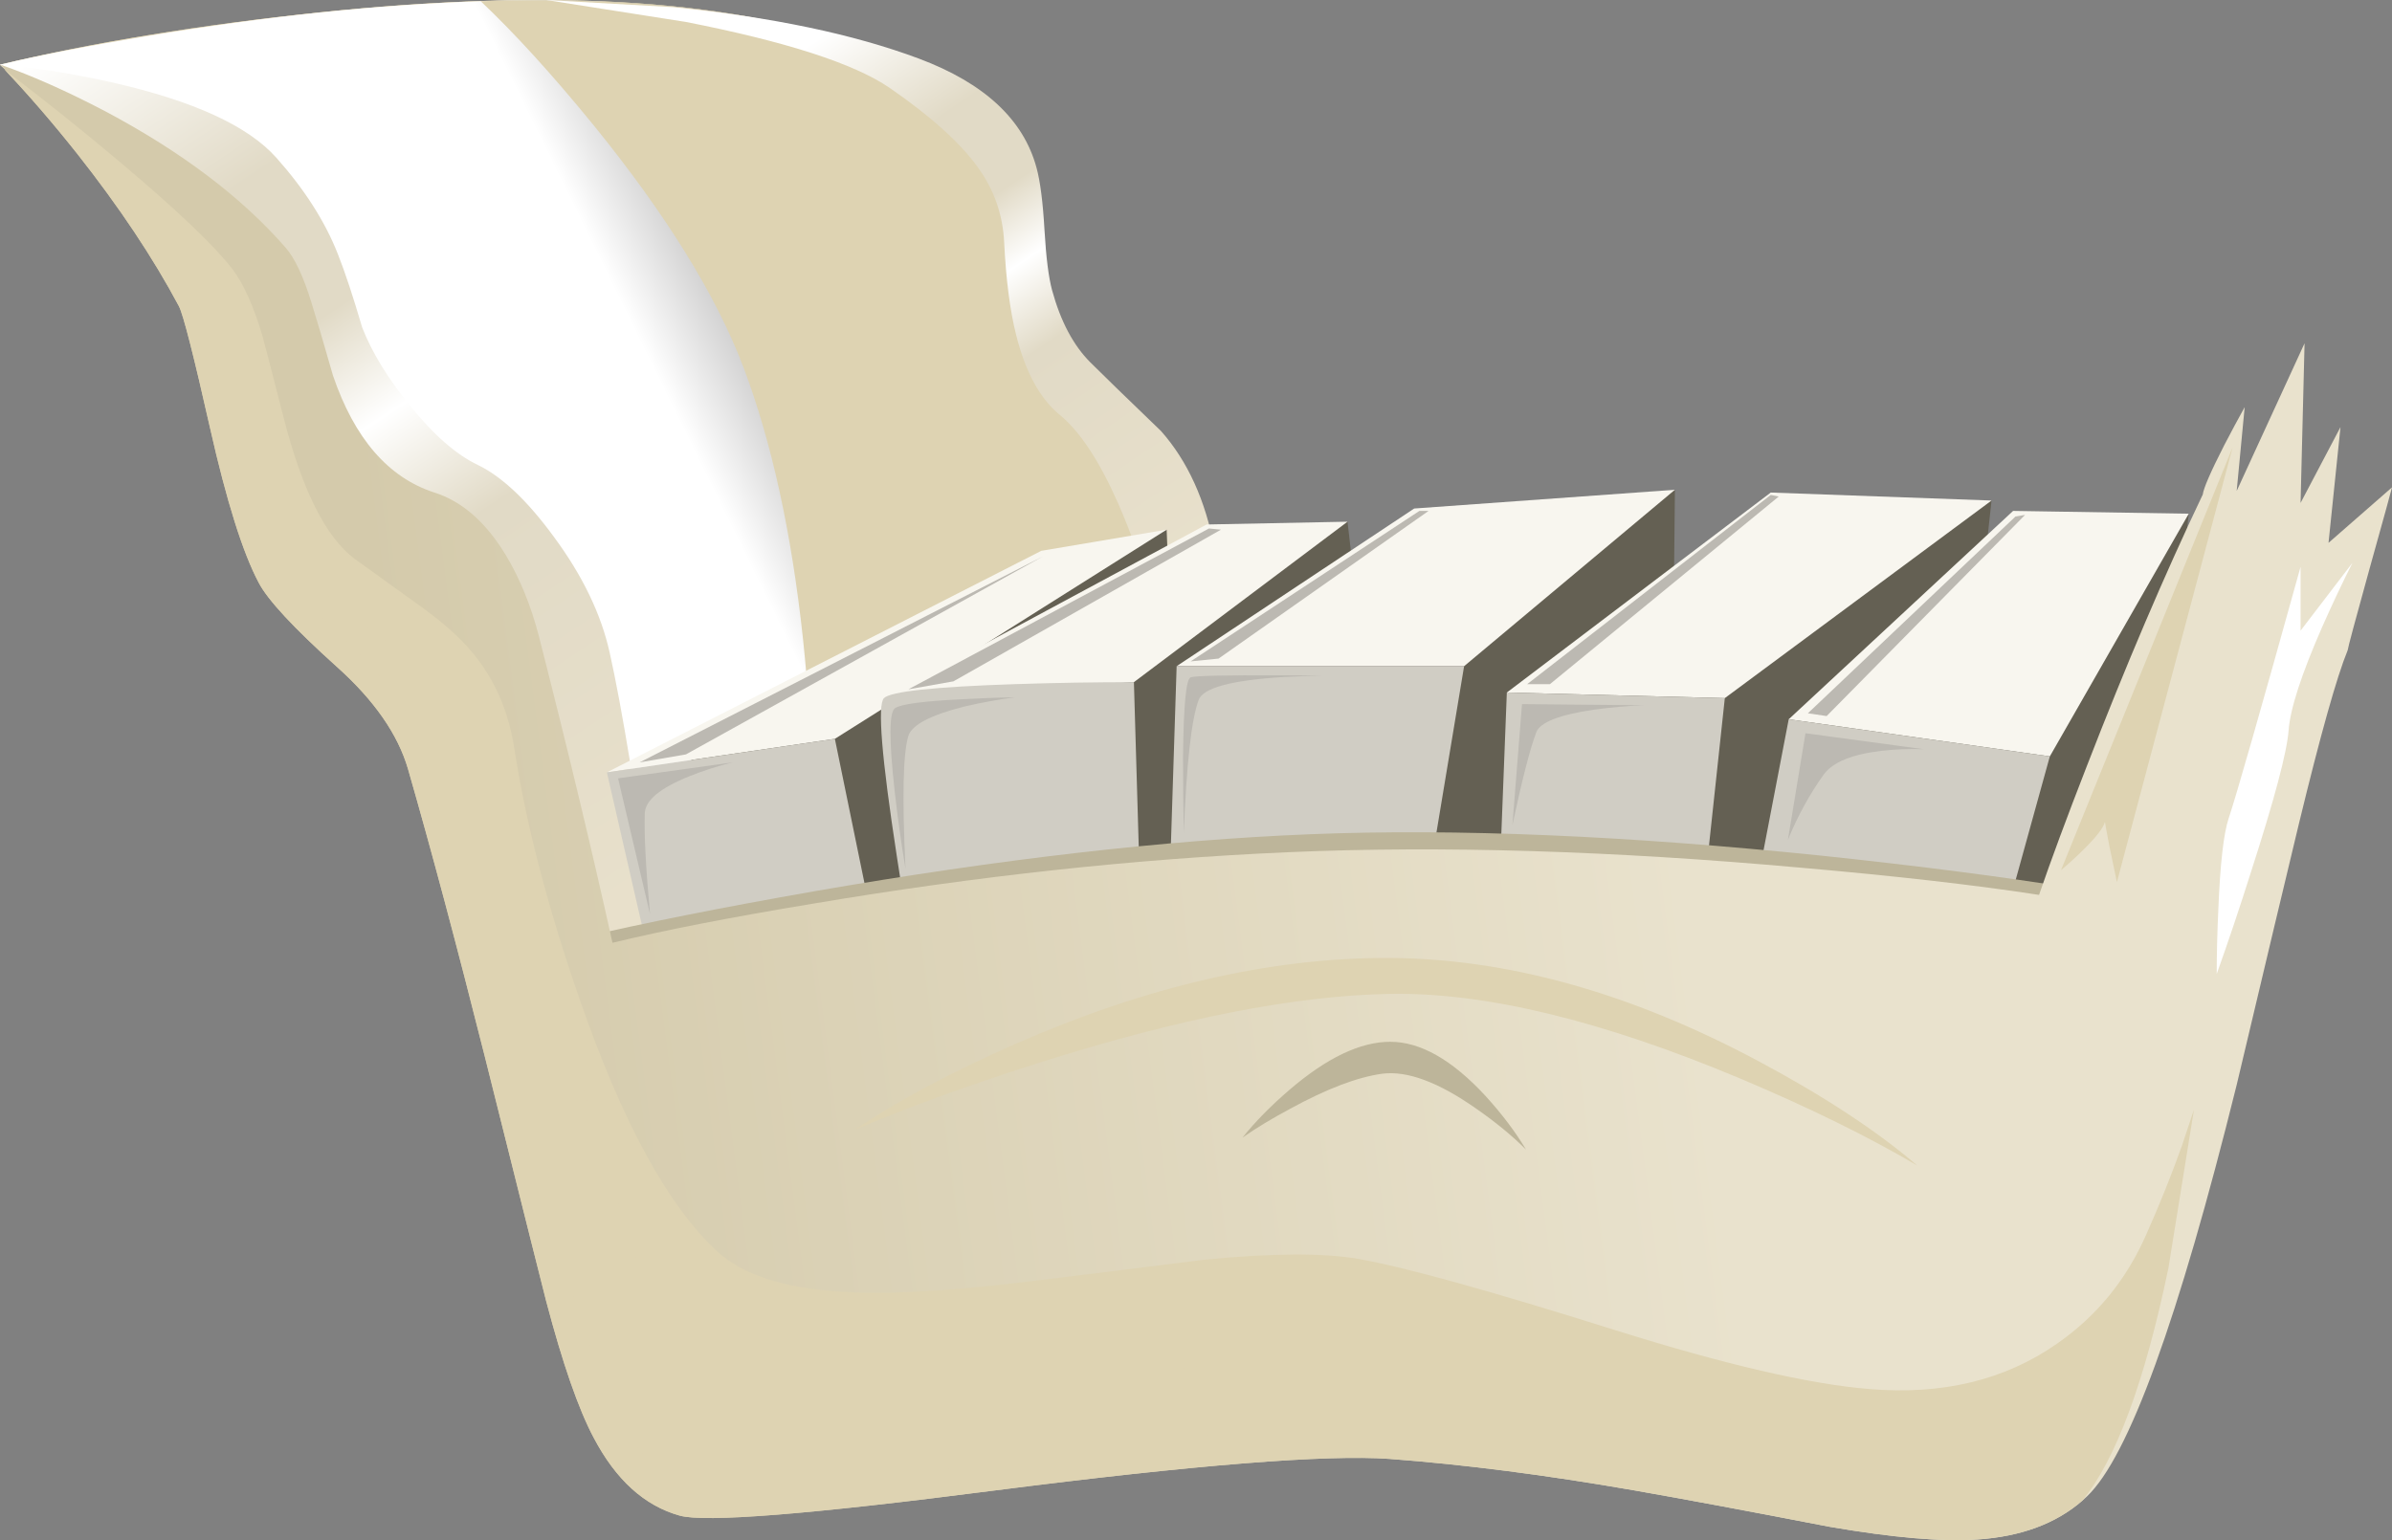 <?xml version="1.0" encoding="iso-8859-1"?>
<!-- Generator: Adobe Illustrator 15.1.0, SVG Export Plug-In . SVG Version: 6.00 Build 0)  -->
<!DOCTYPE svg PUBLIC "-//W3C//DTD SVG 1.1//EN" "http://www.w3.org/Graphics/SVG/1.1/DTD/svg11.dtd">
<svg version="1.1" id="buildings" xmlns="http://www.w3.org/2000/svg" xmlns:xlink="http://www.w3.org/1999/xlink" x="0px" y="0px"
	 width="299.55px" height="192.95px" viewBox="0 0 299.55 192.95" style="enable-background:new 0 0 299.55 192.95;"
	 xml:space="preserve">
<rect x="0" y="0" width="299.55" height="192.95" fill="#808080" stroke="none"/>
<symbol  id="FlashAICB_x2F_buildings_x2F__x3C_Path_x3E_" viewBox="-0.015 -37.251 24.468 37.336">
	<g id="Layer_1_22_">
		<path style="fill-rule:evenodd;clip-rule:evenodd;fill:#FFFFFF;" d="M11.75-8.95c5.933-7.3,9.883-13.917,11.85-19.85
			c0.933-2.833,1.1-5,0.5-6.5c-0.533-1.333-1.567-1.983-3.1-1.95c-1.5,0.033-3.117,0.667-4.85,1.9c-1.833,1.3-3.35,2.983-4.55,5.05
			c-3.267,5.533-6.1,11.216-8.5,17.05C0.1-5.95-0.733-1.633,0.6-0.3C2.1,1.2,5.817-1.683,11.75-8.95z"/>
	</g>
</symbol>
<symbol  id="FlashAICB_x2F_buildings_x2F__x3C_Path_x3E__x5F_1" viewBox="0 -54.5 21.5 54.5">
	<g id="Layer_1_21_">
		<path style="fill-rule:evenodd;clip-rule:evenodd;fill:#DED3B2;" d="M0-53L21.5,0L7-54.5c-0.333,1.567-0.65,3.083-0.95,4.55
			c-0.274,1.419-0.458,2.419-0.55,3c-0.171-0.705-1.021-1.821-2.55-3.35C1.983-51.267,1-52.167,0-53z"/>
	</g>
</symbol>
<symbol  id="FlashAICB_x2F_buildings_x2F__x3C_Path_x3E__x5F_10" viewBox="0 -13.35 17 13.35">
	<g id="Layer_1_12_">
		<path style="fill-rule:evenodd;clip-rule:evenodd;fill:#BCB9B2;" d="M0-13.35L2.2,0L17-2c-1.633,0.067-3.383,0-5.25-0.2
			C8.05-2.633,5.633-3.617,4.5-5.15C2.733-7.617,1.233-10.35,0-13.35z"/>
	</g>
</symbol>
<symbol  id="FlashAICB_x2F_buildings_x2F__x3C_Path_x3E__x5F_11" viewBox="0 -15.15 16.5 15.15">
	<g id="Layer_1_11_">
		<path style="fill-rule:evenodd;clip-rule:evenodd;fill:#BCB9B2;" d="M0-15.15L1.2,0l15.3-0.15c-2.033-0.067-4.133-0.25-6.3-0.55
			C5.9-1.333,3.5-2.267,3-3.5C2.233-5.5,1.233-9.383,0-15.15z"/>
	</g>
</symbol>
<symbol  id="FlashAICB_x2F_buildings_x2F__x3C_Path_x3E__x5F_12" viewBox="0 -19.75 17.475 19.757">
	<g id="Layer_1_10_">
		<path style="fill-rule:evenodd;clip-rule:evenodd;fill:#BCB9B2;" d="M17.475-0.05C15.892-0.069,14.3-0.119,12.7-0.2
			C6.067-0.6,2.483-1.567,1.95-3.1c-0.9-2.433-1.517-7.983-1.85-16.65C0.033-16.583,0-13.4,0-10.2c0.067,6.434,0.383,9.75,0.95,9.95
			C1.483-0.05,5.233,0.033,12.2,0C13.968,0,15.727-0.017,17.475-0.05z"/>
	</g>
</symbol>
<symbol  id="FlashAICB_x2F_buildings_x2F__x3C_Path_x3E__x5F_13" viewBox="0.012 -21.5 15.588 21.5">
	<g id="Layer_1_9_">
		<path style="fill-rule:evenodd;clip-rule:evenodd;fill:#BCB9B2;" d="M1.9-21.5c-0.533,3.167-0.983,6.383-1.35,9.65
			C-0.183-5.317-0.167-1.817,0.6-1.35c0.767,0.5,3.5,0.867,8.2,1.1c2.333,0.133,4.6,0.217,6.8,0.25
			c-2.067-0.267-4.167-0.65-6.3-1.15c-4.267-1.067-6.617-2.3-7.05-3.7C1.583-7.05,1.467-12.6,1.9-21.5z"/>
	</g>
</symbol>
<symbol  id="FlashAICB_x2F_buildings_x2F__x3C_Path_x3E__x5F_14" viewBox="0 -19 14.35 19">
	<g id="Layer_1_8_">
		<path style="fill-rule:evenodd;clip-rule:evenodd;fill:#BCB9B2;" d="M4-19L0-2l14.35,2c-1.8-0.433-3.617-1.017-5.45-1.75
			c-3.633-1.467-5.483-3-5.55-4.6C3.25-8.917,3.467-13.133,4-19z"/>
	</g>
</symbol>
<symbol  id="FlashAICB_x2F_buildings_x2F__x3C_Path_x3E__x5F_15" viewBox="0 -13.5 35.5 13.5">
	<g id="Layer_1_7_">
		<path style="fill-rule:evenodd;clip-rule:evenodd;fill:#BDB59A;" d="M0-12c1.6,2,3.567,4,5.9,6c4.667,4,8.867,6,12.6,6
			c3.767,0,7.733-2.25,11.9-6.75c2.067-2.267,3.767-4.517,5.1-6.75c-1.733,1.733-3.8,3.433-6.2,5.1C24.567-5.067,20.633-3.6,17.5-4
			c-3.133-0.433-6.983-1.9-11.55-4.4C3.65-9.633,1.667-10.833,0-12z"/>
	</g>
</symbol>
<symbol  id="FlashAICB_x2F_buildings_x2F__x3C_Path_x3E__x5F_16" viewBox="0 -26 133 26">
	<g id="Layer_1_6_">
		<path style="fill-rule:evenodd;clip-rule:evenodd;fill:#DED3B2;" d="M110.7-15.05C93.433-7.817,78.867-4.3,67-4.5
			s-26.6-3.1-44.2-8.7C14.033-16,6.433-18.767,0-21.5c5.233,3.567,11.933,7.15,20.1,10.75C36.433-3.583,51.9,0,66.5,0
			c15,0,30.583-4.333,46.75-13c8.1-4.333,14.683-8.667,19.75-13C126.767-22.333,119.333-18.683,110.7-15.05z"/>
	</g>
</symbol>
<symbol  id="FlashAICB_x2F_buildings_x2F__x3C_Path_x3E__x5F_18" viewBox="0 -19.95 187.25 19.997">
	<g id="Layer_1_5_">
		<path style="fill-rule:evenodd;clip-rule:evenodd;fill:#BDB59A;" d="M187.25-6.95l-3-12.25l-33.75,4L0-19.95l0.25,6.75
			C8.217-11.333,18-9.383,29.6-7.35C52.8-3.317,73.517-0.933,91.75-0.2c18.233,0.733,39.617-0.167,64.15-2.7
			C168.167-4.2,178.617-5.55,187.25-6.95z"/>
	</g>
</symbol>
<symbol  id="FlashAICB_x2F_buildings_x2F__x3C_Path_x3E__x5F_2" viewBox="0 -51.5 17 51.5">
	<g id="Layer_1_20_">
		<path style="fill-rule:evenodd;clip-rule:evenodd;fill:#FFFFFF;" d="M10.5-0.5v-8L17,0c-1.233-2.433-2.5-5.117-3.8-8.05
			C10.6-13.983,9.2-18.3,9-21s-1.767-8.6-4.7-17.7C2.867-43.233,1.433-47.5,0-51.5c0,2.5,0.067,5.183,0.2,8.05
			C0.433-37.683,0.867-33.867,1.5-32C2.5-29,5.5-18.5,10.5-0.5z"/>
	</g>
</symbol>
<symbol  id="FlashAICB_x2F_buildings_x2F__x3C_Path_x3E__x5F_3" viewBox="0 -150.505 237.65 150.505">
	<g id="Layer_1_19_">
		<path style="fill-rule:evenodd;clip-rule:evenodd;fill:#DED3B2;" d="M237.65-130.65c-1-2.934-2.483-5.967-4.45-9.1
			c-3.934-6.2-8.333-9.717-13.2-10.55c-4.333-0.733-15.667,0.5-34,3.7c-21.167,3.7-34.167,5.684-39,5.95c-8,0.433-16.6,0.2-25.8-0.7
			c-4-0.4-11.517-1.383-22.55-2.95c-15.333-2.2-23.383-3.333-24.15-3.4c-9.767-0.733-16.5,0.4-20.2,3.4c-3.7,3-8.133,14.2-13.3,33.6
			c-2.233,8.434-5.567,22.784-10,43.05c-1.833,8.267-5.367,15.5-10.6,21.7c-1.7,2-3.867,4.217-6.5,6.65
			c-3.167,2.966-5.033,4.733-5.6,5.3c-2.633,2.767-4.8,9.267-6.5,19.5C0.933-9.4,0.333-4.567,0,0c0.933-3.667,2.033-7.683,3.3-12.05
			c2.467-8.7,4.467-14.784,6-18.25c1.2-2.7,4.767-6.167,10.7-10.4c6.067-4.3,9.95-8.167,11.65-11.6C33.283-55.533,37.3-68.1,43.7-90
			c6.367-21.8,10.466-34.467,12.3-38c2.467-4.8,5.883-7.783,10.25-8.95c3.167-0.833,9.517-1.066,19.05-0.7
			c5.067,0.2,15.667,1.633,31.8,4.3c14.5,2.4,24.017,3.417,28.55,3.05c4.733-0.367,14.617-2.233,29.65-5.6
			c17.733-3.967,28.85-6.333,33.35-7.1c7.367-1.267,14.4,0.417,21.1,5.05C233.117-135.65,235.75-133.217,237.65-130.65z"/>
	</g>
</symbol>
<symbol  id="FlashAICB_x2F_buildings_x2F__x3C_Path_x3E__x5F_32" viewBox="0 -104.45 88.326 104.463">
	<g id="Layer_1_4_">
		<path style="fill-rule:evenodd;clip-rule:evenodd;fill:#DED3B2;" d="M87.3-92c-0.667-4.8-1.466-8.95-2.4-12.45l-43.5,7.5
			c0,4.733-0.35,10.417-1.05,17.05c-1.434,13.267-3.917,24.583-7.45,33.95c-3.433,9.034-9.683,19.133-18.75,30.3
			C8.983-9.317,4.267-4.133,0-0.1c20.367,0.633,36.583-1.4,48.65-6.1c4.267-1.667,7.434-3.233,9.5-4.7
			c3.133-2.167,6.05-5.35,8.75-9.55c0.8-1.267,1.333-3.267,1.6-6c0.133-1.6,0.35-4.25,0.65-7.95
			c0.967-7.267,4.217-13.017,9.75-17.25c2.9-2.233,5.3-5.117,7.2-8.65c0.433-2.934,0.867-5.483,1.3-7.65
			C88.667-74.417,88.633-82.433,87.3-92z"/>
	</g>
</symbol>
<symbol  id="FlashAICB_x2F_buildings_x2F__x3C_Path_x3E__x5F_33" viewBox="0 -175.958 227.518 175.971">
	<g id="Layer_1_3_">
		
			<linearGradient id="SVGID_1_" gradientUnits="userSpaceOnUse" x1="11593.21" y1="-18776.549" x2="11641.376" y2="-18776.549" gradientTransform="matrix(-0.897 -0.441 0.441 -0.897 18832.301 -11811.162)">
			<stop  offset="0" style="stop-color:#373535"/>
			<stop  offset="1" style="stop-color:#FFFFFF"/>
		</linearGradient>
		<path style="fill-rule:evenodd;clip-rule:evenodd;fill:url(#SVGID_1_);" d="M222.4-135.4c1.934-4.733,3.367-10.2,4.3-16.4
			c1-6.633,1.083-12.117,0.25-16.45c-0.967-5.033-3.083-7.6-6.35-7.7c-5.833-0.2-28,3.317-66.5,10.55l-56,10.95l-24.5,21
			c-0.5,6.6-1.583,13.9-3.25,21.9c-3.367,16-8.017,27.533-13.95,34.6c-6.367,7.6-12.267,16.767-17.7,27.5
			c-2.934,5.8-4.6,9.083-5,9.85c-1.633,2.867-3.167,4.85-4.6,5.95C24.767-30.317,15.067-21.783,0-8.05
			c4.867,1.167,11.033,2.367,18.5,3.6C33.4-1.983,47.3-0.533,60.2-0.1c20.367,0.633,36.583-1.4,48.65-6.1
			c4.267-1.667,7.433-3.233,9.5-4.7c3.133-2.167,6.05-5.35,8.75-9.55c0.8-1.267,1.333-3.267,1.6-6c0.133-1.6,0.35-4.25,0.65-7.95
			c0.967-7.267,4.217-13.017,9.75-17.25c2.9-2.233,5.3-5.117,7.2-8.65c3.867-7.233,5.534-17.833,5-31.8
			c0-0.066-0.283-4.983-0.85-14.75c-0.3-4.867-0.25-8.15,0.15-9.85c1.667-7.133,12.267-11.15,31.8-12.05
			c10.067-0.5,21.5-0.267,34.3,0.7C218.5-128.017,220.4-130.467,222.4-135.4z"/>
	</g>
</symbol>
<symbol  id="FlashAICB_x2F_buildings_x2F__x3C_Path_x3E__x5F_34" viewBox="0 -175.958 227.518 176.003">
	<g id="Layer_1_2_">
		
			<linearGradient id="SVGID_2_" gradientUnits="userSpaceOnUse" x1="-2229.175" y1="-12934.04" x2="-2099.958" y2="-12934.04" gradientTransform="matrix(0.33 -0.944 0.944 0.33 13029.618 2169.137)">
			<stop  offset="0" style="stop-color:#DED3B2"/>
			<stop  offset="1" style="stop-color:#676356"/>
		</linearGradient>
		<path style="fill-rule:evenodd;clip-rule:evenodd;fill:url(#SVGID_2_);" d="M222.4-135.4c1.934-4.733,3.367-10.2,4.3-16.4
			c1-6.633,1.083-12.117,0.25-16.45c-0.967-5.033-3.083-7.6-6.35-7.7c-5.833-0.2-28,3.317-66.5,10.55l-56,10.95l-24.5,21
			c-0.5,6.6-1.583,13.9-3.25,21.9c-3.367,16-8.017,27.533-13.95,34.6c-6.367,7.6-12.267,16.767-17.7,27.5
			c-2.934,5.8-4.6,9.083-5,9.85c-1.633,2.867-3.167,4.85-4.6,5.95C24.767-30.317,15.067-21.783,0-8.05
			c11.767,2.8,25.117,4.983,40.05,6.55c29.9,3.1,52.833,1.533,68.8-4.7c4.267-1.667,7.433-3.233,9.5-4.7
			c3.133-2.167,6.05-5.35,8.75-9.55c0.8-1.267,1.333-3.267,1.6-6c0.133-1.6,0.35-4.25,0.65-7.95
			c0.967-7.267,4.217-13.017,9.75-17.25c8.133-6.2,12.25-17.684,12.35-34.45c0-3.733-0.284-9.85-0.85-18.35
			c-0.434-6.333-0.434-10.417,0-12.25c1.667-7.133,12.267-11.15,31.8-12.05c10.067-0.5,21.5-0.267,34.3,0.7
			C218.5-128.017,220.4-130.467,222.4-135.4z"/>
	</g>
</symbol>
<symbol  id="FlashAICB_x2F_buildings_x2F__x3C_Path_x3E__x5F_4" viewBox="0 -184.181 274.15 184.181">
	<g id="Layer_1_18_">
		<path style="fill-rule:evenodd;clip-rule:evenodd;fill:#DED3B2;" d="M201.6-157.85c13.8-4.333,24.433-6.8,31.9-7.4
			c9.133-0.767,16.95,1.117,23.45,5.65c4.966,3.434,8.7,7.983,11.2,13.65c1.667,3.733,3.167,7.467,4.5,11.2l1.5,4.5l-3.2-19.85
			c-2.967-14.267-6.567-23.983-10.8-29.15c-3.3-2.867-7.683-4.483-13.15-4.85c-4.4-0.3-10.567,0.233-18.5,1.6
			c-10.167,1.967-18.3,3.483-24.4,4.55c-11.1,1.934-21.333,3.25-30.7,3.95c-7.9,0.567-24.367-0.75-49.4-3.95
			c-23.2-3-36.367-4.05-39.5-3.15c-4.4,1.233-7.983,4.483-10.75,9.75c-1.9,3.567-3.883,9.267-5.95,17.1
			c-0.066,0.2-2.633,10.433-7.7,30.7c-3.467,13.767-6.667,25.75-9.6,35.95c-1.267,4.367-4.25,8.65-8.95,12.85
			c-5.367,4.833-8.617,8.333-9.75,10.5c-2,3.767-4.033,10.233-6.1,19.4c-2.067,9.167-3.367,14.25-3.9,15.25
			c-3.233,6.067-7.466,12.417-12.7,19.05C6.033-6.683,3-3.167,0,0c5.2-3.967,10.067-7.867,14.6-11.7c7-5.9,11.633-10.316,13.9-13.25
			c1.367-1.8,2.6-4.517,3.7-8.15c0.167-0.533,1.066-4,2.7-10.4c2.333-9.133,5.3-15.05,8.9-17.75c0.4-0.3,2.717-1.967,6.95-5
			c2.567-1.8,4.55-3.383,5.95-4.75c3.867-3.7,6.233-8.35,7.1-13.95c1.467-9.5,4.2-20,8.2-31.5c5.3-15.3,11.017-25.8,17.15-31.5
			c3.2-2.966,8.383-4.667,15.55-5.1c5.367-0.367,12.733,0,22.1,1.1c5.267,0.633,13.067,1.6,23.4,2.9
			c8.5,0.833,14.933,0.867,19.3,0.1C175.233-149.95,185.933-152.917,201.6-157.85z"/>
	</g>
</symbol>
<symbol  id="FlashAICB_x2F_buildings_x2F__x3C_Path_x3E__x5F_5" viewBox="0 -25.2 27.2 25.2">
	<g id="Layer_1_17_">
		<polygon style="fill-rule:evenodd;clip-rule:evenodd;fill:#BCB9B2;" points="26,-0.2 27.2,0 2.35,-25.2 0,-24.85 		"/>
	</g>
</symbol>
<symbol  id="FlashAICB_x2F_buildings_x2F__x3C_Path_x3E__x5F_6" viewBox="0 -23.7 31.5 23.7">
	<g id="Layer_1_16_">
		<polygon style="fill-rule:evenodd;clip-rule:evenodd;fill:#BCB9B2;" points="30.5,0 31.5,-0.2 2.85,-23.7 0,-23.7 		"/>
	</g>
</symbol>
<symbol  id="FlashAICB_x2F_buildings_x2F__x3C_Path_x3E__x5F_7" viewBox="0 -18.85 29.8 18.85">
	<g id="Layer_1_15_">
		<polygon style="fill-rule:evenodd;clip-rule:evenodd;fill:#BCB9B2;" points="28.65,0 29.8,0 3.5,-18.5 0,-18.85 		"/>
	</g>
</symbol>
<symbol  id="FlashAICB_x2F_buildings_x2F__x3C_Path_x3E__x5F_8" viewBox="0 -20.15 39.15 20.15">
	<g id="Layer_1_14_">
		<polygon style="fill-rule:evenodd;clip-rule:evenodd;fill:#BCB9B2;" points="37.65,0 39.15,-0.15 5.65,-19.15 0,-20.15 		"/>
	</g>
</symbol>
<symbol  id="FlashAICB_x2F_buildings_x2F__x3C_Path_x3E__x5F_9" viewBox="0 -25.8 50.5 25.8">
	<g id="Layer_1_13_">
		<polygon style="fill-rule:evenodd;clip-rule:evenodd;fill:#BCB9B2;" points="5.8,-24.8 0,-25.8 50.5,0 		"/>
	</g>
</symbol>
<g>
	<path style="fill-rule:evenodd;clip-rule:evenodd;fill:#DED3B2;" d="M222.4,135.45c1.933,4.733,3.366,10.2,4.3,16.399
		c1,6.634,1.083,12.117,0.25,16.45c-0.967,5.033-3.084,7.601-6.351,7.7c-5.833,0.2-28-3.316-66.5-10.55l-56-10.95l-24.5-21
		c-0.5-6.6-1.583-13.9-3.25-21.9c-3.367-16-8.017-27.533-13.95-34.6c-6.367-7.6-12.267-16.767-17.7-27.5
		c-2.934-5.8-4.6-9.083-5-9.85c-1.633-2.867-3.167-4.85-4.6-5.95C24.767,30.367,15.067,21.833,0,8.1
		c11.767-2.8,25.117-4.983,40.05-6.55c29.9-3.1,52.833-1.533,68.8,4.7c4.267,1.667,7.433,3.233,9.5,4.7
		c3.133,2.167,6.05,5.35,8.75,9.55c0.8,1.267,1.333,3.267,1.6,6c0.133,1.6,0.35,4.25,0.65,7.95c0.967,7.267,4.217,13.017,9.75,17.25
		c8.133,6.2,12.25,17.683,12.35,34.45c0,3.733-0.283,9.85-0.851,18.35c-0.433,6.333-0.433,10.417,0,12.25
		c1.667,7.134,12.267,11.15,31.801,12.05c10.066,0.5,21.5,0.267,34.3-0.7C218.5,128.066,220.4,130.517,222.4,135.45z"/>
	
		<use xlink:href="#FlashAICB_x2F_buildings_x2F__x3C_Path_x3E__x5F_34"  width="227.518" height="176.003" y="-175.958" transform="matrix(1 0 0 -1 0 0.05)" style="overflow:visible;enable-background:new    ;"/>
	
		<use xlink:href="#FlashAICB_x2F_buildings_x2F__x3C_Path_x3E__x5F_33"  width="227.518" height="175.971" y="-175.958" transform="matrix(1 0 0 -1 0 0.05)" style="overflow:visible;opacity:0.25;enable-background:new    ;"/>
	
		<use xlink:href="#FlashAICB_x2F_buildings_x2F__x3C_Path_x3E__x5F_32"  width="88.326" height="104.463" y="-104.45" transform="matrix(1 0 0 -1 60.2 0.05)" style="overflow:visible;opacity:0.5;enable-background:new    ;"/>
	
		<linearGradient id="SVGID_3_" gradientUnits="userSpaceOnUse" x1="61.428" y1="-76.644" x2="145.328" y2="-76.644" gradientTransform="matrix(0.56 0.828 -0.828 0.56 -1.109242e-004 -4.172325e-005)">
		<stop  offset="0" style="stop-color:#FFFFFF"/>
		<stop  offset="0.2" style="stop-color:#E1DAC6"/>
		<stop  offset="0.341" style="stop-color:#E1DAC6"/>
		<stop  offset="0.447" style="stop-color:#FFFFFF"/>
		<stop  offset="0.569" style="stop-color:#E1DAC6"/>
		<stop  offset="1" style="stop-color:#E9E1CC"/>
	</linearGradient>
	<path style="fill-rule:evenodd;clip-rule:evenodd;fill:url(#SVGID_3_);" d="M129.8,21c0.467,1.7,0.8,4.3,1,7.8
		c0.2,3.434,0.517,5.95,0.95,7.55c1.067,3.9,2.667,6.917,4.8,9.05c1.4,1.4,4.35,4.267,8.85,8.6c3.333,3.767,5.567,8.683,6.7,14.75
		c0.534,3.033,0.75,5.683,0.65,7.95c-1.333,0.333-2.7,0.466-4.1,0.4c-2.833-0.1-4.467-1.133-4.9-3.1c-0.7-3.233-1.95-6.9-3.75-11
		c-2.333-5.267-4.75-8.933-7.25-11c-2.5-2.033-4.333-5.383-5.5-10.05c-0.767-3.034-1.267-6.9-1.5-11.6
		c-0.167-3.467-1.267-6.6-3.3-9.4c-2.2-3.067-5.883-6.383-11.05-9.95c-4.433-3.033-12.933-5.783-25.5-8.25L68.4,0l15.95,0.9
		c12.3,1.233,22.55,3.383,30.75,6.45C123.267,10.417,128.167,14.967,129.8,21z"/>
	
		<linearGradient id="SVGID_4_" gradientUnits="userSpaceOnUse" x1="8.345" y1="-6.824" x2="146.327" y2="-6.824" gradientTransform="matrix(0.553 0.833 -0.833 0.553 3.576279e-004 -8.052588e-005)">
		<stop  offset="0" style="stop-color:#FFFFFF"/>
		<stop  offset="0.2" style="stop-color:#E1DAC6"/>
		<stop  offset="0.341" style="stop-color:#E1DAC6"/>
		<stop  offset="0.447" style="stop-color:#FFFFFF"/>
		<stop  offset="0.569" style="stop-color:#E1DAC6"/>
		<stop  offset="1" style="stop-color:#E9E1CC"/>
	</linearGradient>
	<path style="fill-rule:evenodd;clip-rule:evenodd;fill:url(#SVGID_4_);" d="M45.35,41c1.2,3.1,3.183,6.35,5.95,9.75
		c2.967,3.7,5.817,6.2,8.55,7.5c3.033,1.467,6.217,4.483,9.55,9.05c3.567,4.833,5.883,9.65,6.95,14.45c1.5,6.667,3.5,18.833,6,36.5
		l-6.5,7c0.1-3.533-0.3-7.483-1.2-11.85c-1.8-8.801-5.217-15.367-10.25-19.7c-11.5-9.967-17.633-15.3-18.4-16
		c-6.333-5.733-9.717-9.467-10.15-11.2c-1.233-7.533-2.467-14.483-3.7-20.85c-2.367-12.4-4.467-19.783-6.3-22.15
		c-1.867-2.4-6.733-5.683-14.6-9.85c-3.9-2.1-7.633-3.95-11.2-5.55c4.333,0.367,9.034,1.117,14.1,2.25
		c10.1,2.3,16.917,5.433,20.45,9.4s6.1,7.983,7.7,12.05C43.2,34.067,44.217,37.133,45.35,41z"/>
	<polygon style="fill-rule:evenodd;clip-rule:evenodd;fill:#646053;" points="271.35,89.5 246.1,126.5 81.85,128.75 86.85,93.25 
		146.1,66.35 146.35,72.75 168.75,65.35 169.85,75 209.75,61.35 209.6,76 249.4,62.7 247.85,77 274.1,64.35 	"/>
	<polygon style="fill-rule:evenodd;clip-rule:evenodd;fill:#F8F6EF;" points="146.1,66.35 104.55,92.55 76,96.75 130.4,69 	"/>
	<polygon style="fill-rule:evenodd;clip-rule:evenodd;fill:#F8F6EF;" points="256.7,94.75 224,90.1 252.1,64 274.1,64.35 	"/>
	<polygon style="fill-rule:evenodd;clip-rule:evenodd;fill:#F8F6EF;" points="142,85.45 110.7,87.45 151.1,65.7 168.75,65.35 	"/>
	<polygon style="fill-rule:evenodd;clip-rule:evenodd;fill:#F8F6EF;" points="183.35,83.45 147.35,83.45 177.1,63.7 209.75,61.35 	
		"/>
	<polygon style="fill-rule:evenodd;clip-rule:evenodd;fill:#F8F6EF;" points="188.7,86.75 221.75,61.7 249.4,62.7 216,87.45 	"/>
	<polygon style="fill-rule:evenodd;clip-rule:evenodd;fill:#D0CDC4;" points="86.7,143.45 76,96.75 104.55,92.55 113.35,135.45 	"/>
	<path style="fill-rule:evenodd;clip-rule:evenodd;fill:#D0CDC4;" d="M142,85.45l1.35,46l-28-6c-1.1-6-2.117-12.084-3.05-18.25
		c-1.9-12.333-2.433-18.917-1.6-19.75c0.833-0.833,6.3-1.417,16.4-1.75C132.167,85.533,137.133,85.45,142,85.45z"/>
	<polygon style="fill-rule:evenodd;clip-rule:evenodd;fill:#D0CDC4;" points="176.7,123.45 146,125.45 147.35,83.45 183.35,83.45 	
		"/>
	<polygon style="fill-rule:evenodd;clip-rule:evenodd;fill:#D0CDC4;" points="216,87.45 211.35,130.75 187.35,121.45 188.7,86.75 	
		"/>
	<polygon style="fill-rule:evenodd;clip-rule:evenodd;fill:#D0CDC4;" points="216.7,128.1 224,90.1 256.7,94.75 246,133.45 	"/>
	
		<use xlink:href="#FlashAICB_x2F_buildings_x2F__x3C_Path_x3E__x5F_18"  width="187.25" height="19.997" y="-19.95" transform="matrix(1 0 0 -1 72.35 104.3)" style="overflow:visible;enable-background:new    ;"/>
	
		<linearGradient id="SVGID_5_" gradientUnits="userSpaceOnUse" x1="-195.335" y1="-115.606" x2="-36.036" y2="-115.606" gradientTransform="matrix(-0.992 0.129 -0.129 -0.992 4.362166e-004 -1.363158e-004)">
		<stop  offset="0" style="stop-color:#E9E2CD"/>
		<stop  offset="1" style="stop-color:#D4CAAB"/>
	</linearGradient>
	<path style="fill-rule:evenodd;clip-rule:evenodd;fill:url(#SVGID_5_);" d="M280.1,61.5l8.5-18.5l-0.5,20l5-9.5L291.6,68l7.95-6.95
		c-0.033,0.2-0.967,3.583-2.8,10.15c-1.8,6.5-2.717,9.917-2.75,10.25c-1.366,3.333-3.4,10.566-6.1,21.7
		c-1.567,6.5-4.167,17.416-7.801,32.75c-7.3,29.433-13.55,46.616-18.75,51.55l-0.6,0.55c-3.3,2.866-7.684,4.483-13.15,4.85
		c-4.399,0.301-10.566-0.233-18.5-1.6c-10.166-1.967-18.3-3.483-24.399-4.55c-11.101-1.934-21.334-3.25-30.7-3.95
		c-7.9-0.566-24.366,0.75-49.4,3.95c-23.2,3-36.367,4.05-39.5,3.149c-4.4-1.233-7.983-4.483-10.75-9.75
		c-1.9-3.566-3.883-9.267-5.95-17.1c-0.066-0.2-2.633-10.434-7.7-30.7c-3.467-13.767-6.667-25.75-9.6-35.95
		c-1.267-4.367-4.25-8.65-8.95-12.85c-5.367-4.833-8.617-8.333-9.75-10.5c-2-3.767-4.033-10.233-6.1-19.4
		c-2.066-9.167-3.367-14.25-3.9-15.25c-3.233-6.067-7.467-12.417-12.7-19.05c-3.067-3.867-6.1-7.383-9.1-10.55V8.7L0.05,8.1
		c3.934,1.367,8.317,3.316,13.15,5.85C22.733,19.017,30.25,24.7,35.75,31c1.167,1.333,2.25,3.633,3.25,6.9
		c0.6,1.9,1.5,4.95,2.7,9.15c2.7,7.9,6.933,12.784,12.7,14.65c3.467,1.1,6.45,3.716,8.95,7.85c1.767,2.934,3.15,6.333,4.15,10.2
		c3.6,14.1,6.667,26.884,9.2,38.35c6.433-1.566,14.8-3.199,25.1-4.899c20.534-3.467,40.383-5.617,59.55-6.45
		c19.167-0.833,40.584-0.184,64.25,1.95c11.834,1.033,21.75,2.166,29.75,3.399c1.5-4.366,3.483-9.716,5.95-16.05
		c4.934-12.733,9.783-24.1,14.55-34.1c0.101-0.8,1-2.867,2.7-6.2c0.867-1.667,1.717-3.25,2.55-4.75L280.1,61.5z"/>
	
		<use xlink:href="#FlashAICB_x2F_buildings_x2F__x3C_Path_x3E__x5F_16"  width="133" height="26" y="-26" transform="matrix(1 0 0 -1 107.1 120)" style="overflow:visible;opacity:0.5;enable-background:new    ;"/>
	
		<use xlink:href="#FlashAICB_x2F_buildings_x2F__x3C_Path_x3E__x5F_15"  width="35.5" height="13.5" y="-13.5" transform="matrix(1 0 0 -1 155.6 130.5)" style="overflow:visible;enable-background:new    ;"/>
	
		<use xlink:href="#FlashAICB_x2F_buildings_x2F__x3C_Path_x3E__x5F_14"  width="14.35" height="19" y="-19" transform="matrix(1 0 0 -1 77.4 95.5)" style="overflow:visible;enable-background:new    ;"/>
	
		<use xlink:href="#FlashAICB_x2F_buildings_x2F__x3C_Path_x3E__x5F_13"  width="15.588" height="21.5" x="0.012" y="-21.5" transform="matrix(1 0 0 -1 111.5 87.35)" style="overflow:visible;enable-background:new    ;"/>
	
		<use xlink:href="#FlashAICB_x2F_buildings_x2F__x3C_Path_x3E__x5F_12"  width="17.475" height="19.757" y="-19.75" transform="matrix(1 0 0 -1 148.15 84.6)" style="overflow:visible;enable-background:new    ;"/>
	
		<use xlink:href="#FlashAICB_x2F_buildings_x2F__x3C_Path_x3E__x5F_11"  width="16.5" height="15.15" y="-15.15" transform="matrix(1 0 0 -1 189.4 88.2)" style="overflow:visible;enable-background:new    ;"/>
	
		<use xlink:href="#FlashAICB_x2F_buildings_x2F__x3C_Path_x3E__x5F_10"  width="17" height="13.35" y="-13.35" transform="matrix(1 0 0 -1 223.9 91.85)" style="overflow:visible;enable-background:new    ;"/>
	
		<use xlink:href="#FlashAICB_x2F_buildings_x2F__x3C_Path_x3E__x5F_9"  width="50.5" height="25.8" y="-25.8" transform="matrix(1 0 0 -1 80.1 69.7)" style="overflow:visible;enable-background:new    ;"/>
	
		<use xlink:href="#FlashAICB_x2F_buildings_x2F__x3C_Path_x3E__x5F_8"  width="39.15" height="20.15" y="-20.15" transform="matrix(1 0 0 -1 113.75 66.2)" style="overflow:visible;enable-background:new    ;"/>
	
		<use xlink:href="#FlashAICB_x2F_buildings_x2F__x3C_Path_x3E__x5F_7"  width="29.8" height="18.85" y="-18.85" transform="matrix(1 0 0 -1 149.1 64)" style="overflow:visible;enable-background:new    ;"/>
	
		<use xlink:href="#FlashAICB_x2F_buildings_x2F__x3C_Path_x3E__x5F_6"  width="31.5" height="23.7" y="-23.7" transform="matrix(1 0 0 -1 191.25 62)" style="overflow:visible;enable-background:new    ;"/>
	
		<use xlink:href="#FlashAICB_x2F_buildings_x2F__x3C_Path_x3E__x5F_5"  width="27.2" height="25.2" y="-25.2" transform="matrix(1 0 0 -1 226.4 64.5)" style="overflow:visible;enable-background:new    ;"/>
	
		<use xlink:href="#FlashAICB_x2F_buildings_x2F__x3C_Path_x3E__x5F_4"  width="274.15" height="184.181" y="-184.181" transform="matrix(1 0 0 -1 0.6 8.75)" style="overflow:visible;opacity:0.5;enable-background:new    ;"/>
	
		<use xlink:href="#FlashAICB_x2F_buildings_x2F__x3C_Path_x3E__x5F_3"  width="237.65" height="150.505" y="-150.505" transform="matrix(1 0 0 -1 27.1 38.7)" style="overflow:visible;opacity:0.5;enable-background:new    ;"/>
	
		<use xlink:href="#FlashAICB_x2F_buildings_x2F__x3C_Path_x3E__x5F_2"  width="17" height="51.5" y="-51.5" transform="matrix(1 0 0 -1 277.6 70.5)" style="overflow:visible;enable-background:new    ;"/>
	
		<use xlink:href="#FlashAICB_x2F_buildings_x2F__x3C_Path_x3E__x5F_1"  width="21.5" height="54.5" y="-54.5" transform="matrix(1 0 0 -1 258.1 56)" style="overflow:visible;opacity:0.5;enable-background:new    ;"/>
	
		<use xlink:href="#FlashAICB_x2F_buildings_x2F__x3C_Path_x3E_"  width="24.468" height="37.336" x="-0.015" y="-37.251" transform="matrix(1 0 0 -1 47.5 17.2)" style="overflow:visible;opacity:0.25;enable-background:new    ;"/>
</g>
</svg>
